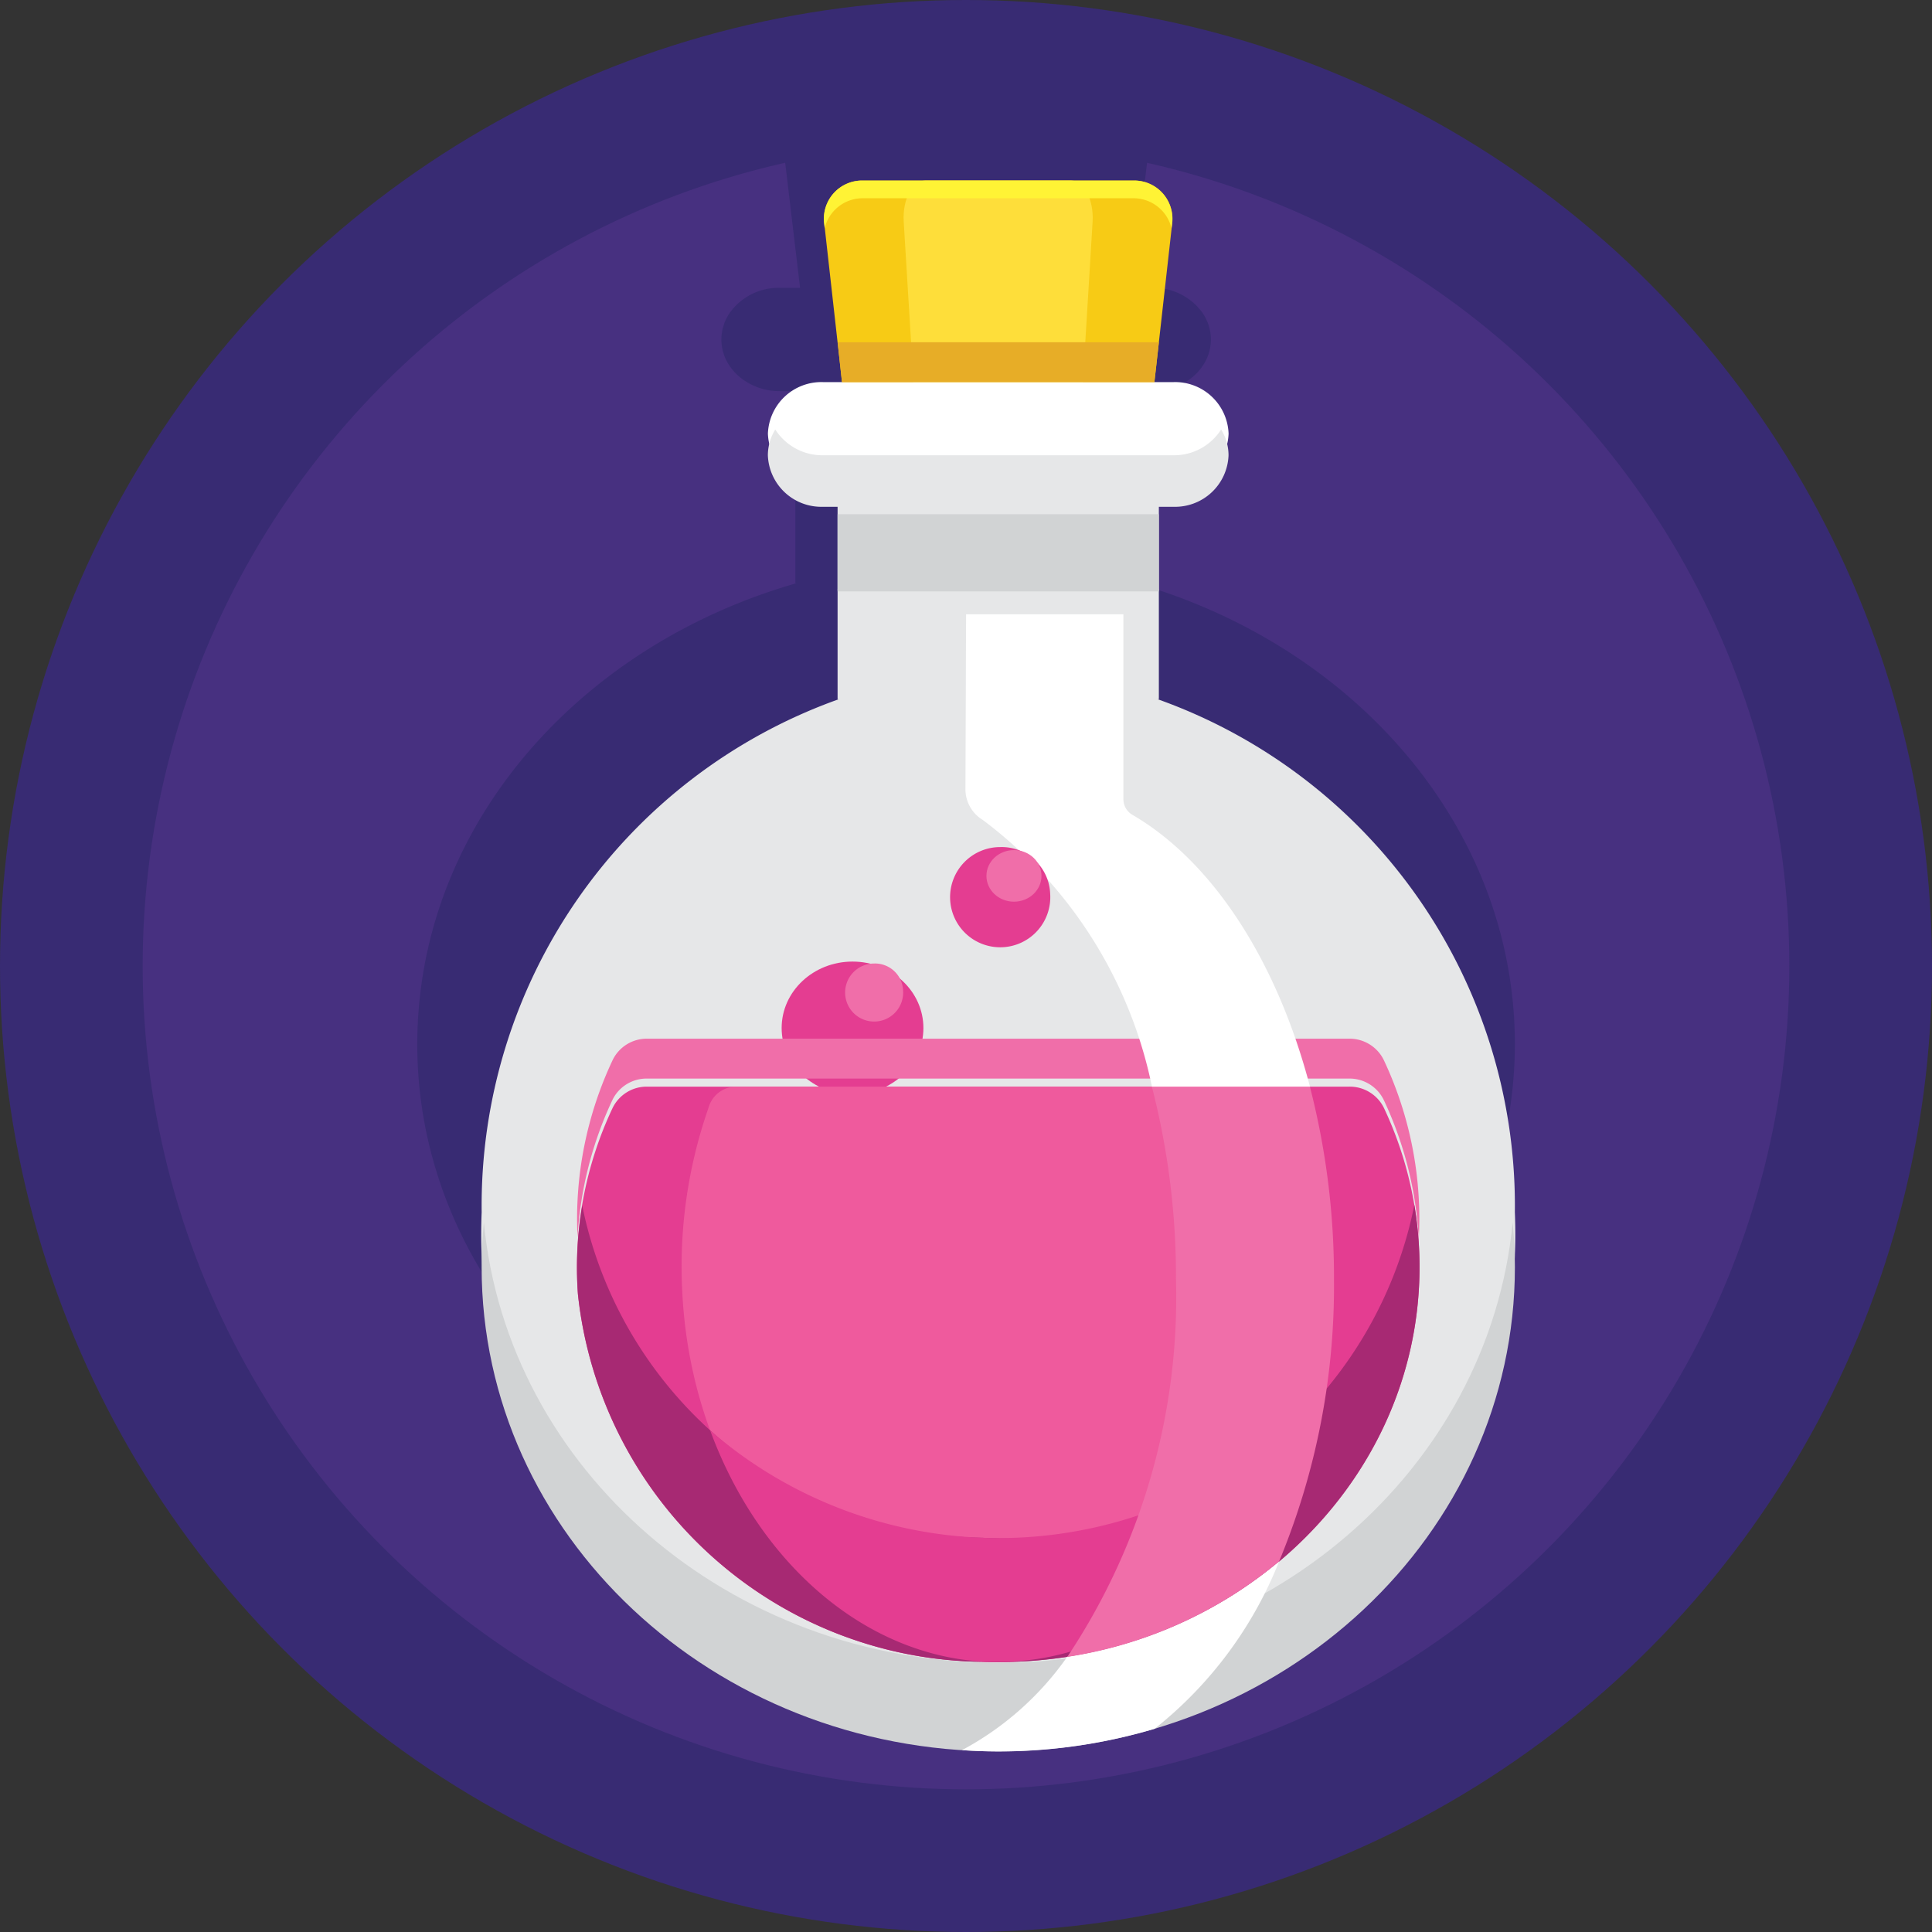 <svg xmlns="http://www.w3.org/2000/svg" width="45" height="45" viewBox="0 0 45 45">
  <rect x="0" y="0" width="45" height="45" fill="#333333" stroke="none"/>
  <g id="potion" transform="translate(-8.6 -8.6)">
    <g id="Groupe_448" data-name="Groupe 448" transform="translate(8.6 8.6)">
      <circle id="Ellipse_163" data-name="Ellipse 163" cx="22.5" cy="22.5" r="22.5" fill="#382b73"/>
      <circle id="Ellipse_164" data-name="Ellipse 164" cx="19.177" cy="19.177" r="19.177" transform="translate(3.323 3.323)" fill="#473080"/>
    </g>
    <path id="Tracé_678" data-name="Tracé 678" d="M87.3,87.164l.215-.019c.134-.013.268-.028.4-.045.061-.008.122-.014.183-.022.174-.024.347-.052.519-.082.09-.016.178-.034.267-.051s.184-.036.275-.056.194-.043.29-.066.162-.04.242-.061C95.01,85.4,98.9,81.067,98.9,75.931c0-.174-.005-.346-.014-.518,0-.006,0-.012,0-.019-.009-.168-.022-.334-.04-.5h0c-.471-4.557-4.011-8.33-8.782-9.7h.03V60.728h.361a1.472,1.472,0,0,0,.868-.275,1.314,1.314,0,0,0,.185-.163,1.206,1.206,0,0,0,.147-.192,1.089,1.089,0,0,0,.165-.574h0a1.1,1.1,0,0,0-.011-.148c0-.012,0-.024-.006-.037a1.124,1.124,0,0,0-.027-.116c0-.009,0-.017-.007-.026a1.126,1.126,0,0,0-.132-.276h0a1.4,1.4,0,0,0-1.18-.6h-.47l.444-3.737a.916.916,0,0,0-.978-.958H82.785a.916.916,0,0,0-.978.958l.444,3.737h-.47a1.4,1.4,0,0,0-1.18.6h0a1.121,1.121,0,0,0-.132.276c0,.008,0,.017-.007.026a1.081,1.081,0,0,0-.027.116c0,.012,0,.024-.006.037a1.063,1.063,0,0,0-.011.148h0a1.09,1.09,0,0,0,.165.574,1.193,1.193,0,0,0,.147.192,1.315,1.315,0,0,0,.185.163,1.472,1.472,0,0,0,.867.275h.36V65.2h.029c-4.77,1.366-8.311,5.138-8.782,9.7h0c-.017.166-.031.332-.04.5,0,.006,0,.012,0,.019-.009.172-.014.344-.014.518,0,5.965,5.245,10.845,11.886,11.252h0c.13.008.26.015.39.019.168.007.336.011.505.011.2,0,.4-.005.592-.013l.191-.01Q87.1,87.18,87.3,87.164Z" transform="translate(-55.016 -43.017)" fill="#382b73"/>
    <g id="Groupe_451" data-name="Groupe 451" transform="translate(19.818 12.805)">
      <path id="Tracé_679" data-name="Tracé 679" d="M89.079,86.02h.028V81.042H81.624V86.02h.028a12.522,12.522,0,0,0-8.318,11.948,12.043,12.043,0,1,0,24.065,0A12.522,12.522,0,0,0,89.079,86.02Z" transform="translate(-73.333 -73.939)" fill="#e6e7e8"/>
      <path id="Tracé_680" data-name="Tracé 680" d="M116.243,52.826H110.97a.906.906,0,0,1-.92-.777l-.5-4.465a.891.891,0,0,1,.92-.958h6.273a.891.891,0,0,1,.92.958l-.5,4.465A.9.9,0,0,1,116.243,52.826Z" transform="translate(-101.574 -46.626)" fill="#f7cb15"/>
      <path id="Tracé_681" data-name="Tracé 681" d="M121.63,52.826h-2.857c-.257,0-.472-.335-.5-.777L118,47.584c-.031-.512.2-.958.5-.958h3.4c.3,0,.53.446.5.958l-.271,4.465C122.1,52.491,121.887,52.826,121.63,52.826Z" transform="translate(-108.169 -46.626)" fill="#fede3a"/>
      <path id="Tracé_682" data-name="Tracé 682" d="M113.072,69.375H104.91a1.246,1.246,0,0,0-1.284,1.2h0a1.246,1.246,0,0,0,1.284,1.2h8.162a1.246,1.246,0,0,0,1.284-1.2h0A1.246,1.246,0,0,0,113.072,69.375Z" transform="translate(-96.958 -64.68)" fill="#fff"/>
      <path id="Tracé_683" data-name="Tracé 683" d="M113.071,72.893h-8.162a1.3,1.3,0,0,1-1.111-.6,1.142,1.142,0,0,0-.173.6,1.246,1.246,0,0,0,1.284,1.2h8.162a1.246,1.246,0,0,0,1.284-1.2,1.14,1.14,0,0,0-.173-.6A1.3,1.3,0,0,1,113.071,72.893Z" transform="translate(-96.958 -66.494)" fill="#e6e7e8"/>
      <rect id="Rectangle_39" data-name="Rectangle 39" width="7.483" height="1.797" transform="translate(8.291 7.773)" fill="#d1d3d4"/>
      <path id="Tracé_684" data-name="Tracé 684" d="M118.482,64.875H111l.1.929h7.277Z" transform="translate(-102.707 -61.108)" fill="#e7ad27"/>
      <path id="Tracé_685" data-name="Tracé 685" d="M84.25,134.862a8.674,8.674,0,0,0-.811,4.338,9.583,9.583,0,0,0,9.432,8.567c5.583.186,10.171-4,10.171-9.2a8.674,8.674,0,0,0-.831-3.706.886.886,0,0,0-.807-.491H85.054A.883.883,0,0,0,84.25,134.862Z" transform="translate(-81.197 -113.265)" fill="#e43d91"/>
      <ellipse id="Ellipse_165" data-name="Ellipse 165" cx="1.651" cy="1.548" rx="1.651" ry="1.548" transform="translate(6.988 18.192)" fill="#e43d91"/>
      <path id="Tracé_686" data-name="Tracé 686" d="M113.151,128.119a.676.676,0,1,1-.675-.633A.655.655,0,0,1,113.151,128.119Z" transform="translate(-103.334 -109.249)" fill="#f06ea9"/>
      <path id="Tracé_687" data-name="Tracé 687" d="M95.126,134.862a11.212,11.212,0,0,0-.609,4.338c.25,4.668,3.34,8.4,7.087,8.567,4.195.186,7.643-4,7.643-9.2a11.126,11.126,0,0,0-.625-3.706.673.673,0,0,0-.606-.491H95.73A.67.67,0,0,0,95.126,134.862Z" transform="translate(-89.841 -113.265)" fill="#ef5a9d"/>
      <path id="Tracé_688" data-name="Tracé 688" d="M92.874,155.467a9.662,9.662,0,0,1-9.331-7.739,8.7,8.7,0,0,0-.1,2.062,9.583,9.583,0,0,0,9.432,8.567c5.583.186,10.171-4,10.171-9.2a8.676,8.676,0,0,0-.121-1.443A9.671,9.671,0,0,1,92.874,155.467Z" transform="translate(-81.2 -123.854)" fill="#a72973"/>
      <path id="Tracé_689" data-name="Tracé 689" d="M110.935,173.173a10.259,10.259,0,0,1-13.414-.019c1.133,3.083,3.6,5.262,6.439,5.388.089,0,.177,0,.265,0,.044,0,.088,0,.132,0C107.281,178.485,109.788,176.3,110.935,173.173Z" transform="translate(-92.197 -144.04)" fill="#e43d91"/>
      <path id="Tracé_690" data-name="Tracé 690" d="M84.264,135.79a.883.883,0,0,1,.8-.487h16.35a.886.886,0,0,1,.807.491,8.681,8.681,0,0,1,.819,3.247c.008-.155.013-.312.013-.47a8.674,8.674,0,0,0-.831-3.706.886.886,0,0,0-.807-.491H85.069a.883.883,0,0,0-.8.487A8.673,8.673,0,0,0,83.446,139,8.683,8.683,0,0,1,84.264,135.79Z" transform="translate(-81.212 -114.386)" fill="#f06ea9"/>
      <g id="Groupe_449" data-name="Groupe 449" transform="translate(0 9.511)">
        <path id="Tracé_691" data-name="Tracé 691" d="M144.874,92.708l.028.009v-.009Z" transform="translate(-129.128 -92.708)" fill="#d1d3d4"/>
        <path id="Tracé_692" data-name="Tracé 692" d="M111.028,92.708H111v.009Z" transform="translate(-102.709 -92.708)" fill="#d1d3d4"/>
        <path id="Tracé_693" data-name="Tracé 693" d="M85.365,159.941c-6.276,0-11.427-4.506-11.98-10.255-.033.342-.052.687-.052,1.036,0,6.231,5.387,11.282,12.032,11.282S97.4,156.954,97.4,150.722c0-.35-.019-.695-.052-1.036C96.792,155.435,91.641,159.941,85.365,159.941Z" transform="translate(-73.333 -134.927)" fill="#d1d3d4"/>
      </g>
      <g id="Groupe_450" data-name="Groupe 450" transform="translate(11.189 10.103)">
        <path id="Tracé_694" data-name="Tracé 694" d="M124.928,85.83a10.378,10.378,0,0,1,3.944,6.219h3.681c-.768-2.933-2.267-5.243-4.128-6.331a.422.422,0,0,1-.219-.361V81.042h-3.664l-.015,4.086A.834.834,0,0,0,124.928,85.83Z" transform="translate(-124.447 -81.042)" fill="#fff"/>
        <path id="Tracé_695" data-name="Tracé 695" d="M126.62,190.141a7.066,7.066,0,0,1-2.452,2.175c.279.018.559.031.843.031a12.76,12.76,0,0,0,3.643-.528,9.389,9.389,0,0,0,2.9-3.9A10.057,10.057,0,0,1,126.62,190.141Z" transform="translate(-124.168 -165.86)" fill="#fff"/>
      </g>
      <path id="Tracé_696" data-name="Tracé 696" d="M140.245,145.425a16.72,16.72,0,0,0,1.277-6.573,17.739,17.739,0,0,0-.56-4.478h-3.681a17.738,17.738,0,0,1,.561,4.478,15.11,15.11,0,0,1-2.532,8.8A10.059,10.059,0,0,0,140.245,145.425Z" transform="translate(-121.669 -113.265)" fill="#f06ea9"/>
      <path id="Tracé_697" data-name="Tracé 697" d="M125.246,116.383a1.167,1.167,0,1,1-1.165-1.092A1.13,1.13,0,0,1,125.246,116.383Z" transform="translate(-112.003 -99.766)" fill="#e43d91"/>
      <ellipse id="Ellipse_166" data-name="Ellipse 166" cx="0.641" cy="0.601" rx="0.641" ry="0.601" transform="translate(11.758 15.595)" fill="#f06ea9"/>
      <path id="Tracé_698" data-name="Tracé 698" d="M110.471,47.038h6.273a.909.909,0,0,1,.9.7l.017-.154a.891.891,0,0,0-.92-.958h-6.273a.891.891,0,0,0-.92.958l.017.154A.909.909,0,0,1,110.471,47.038Z" transform="translate(-101.575 -46.625)" fill="#fff335"/>
    </g>
  </g>
</svg>
